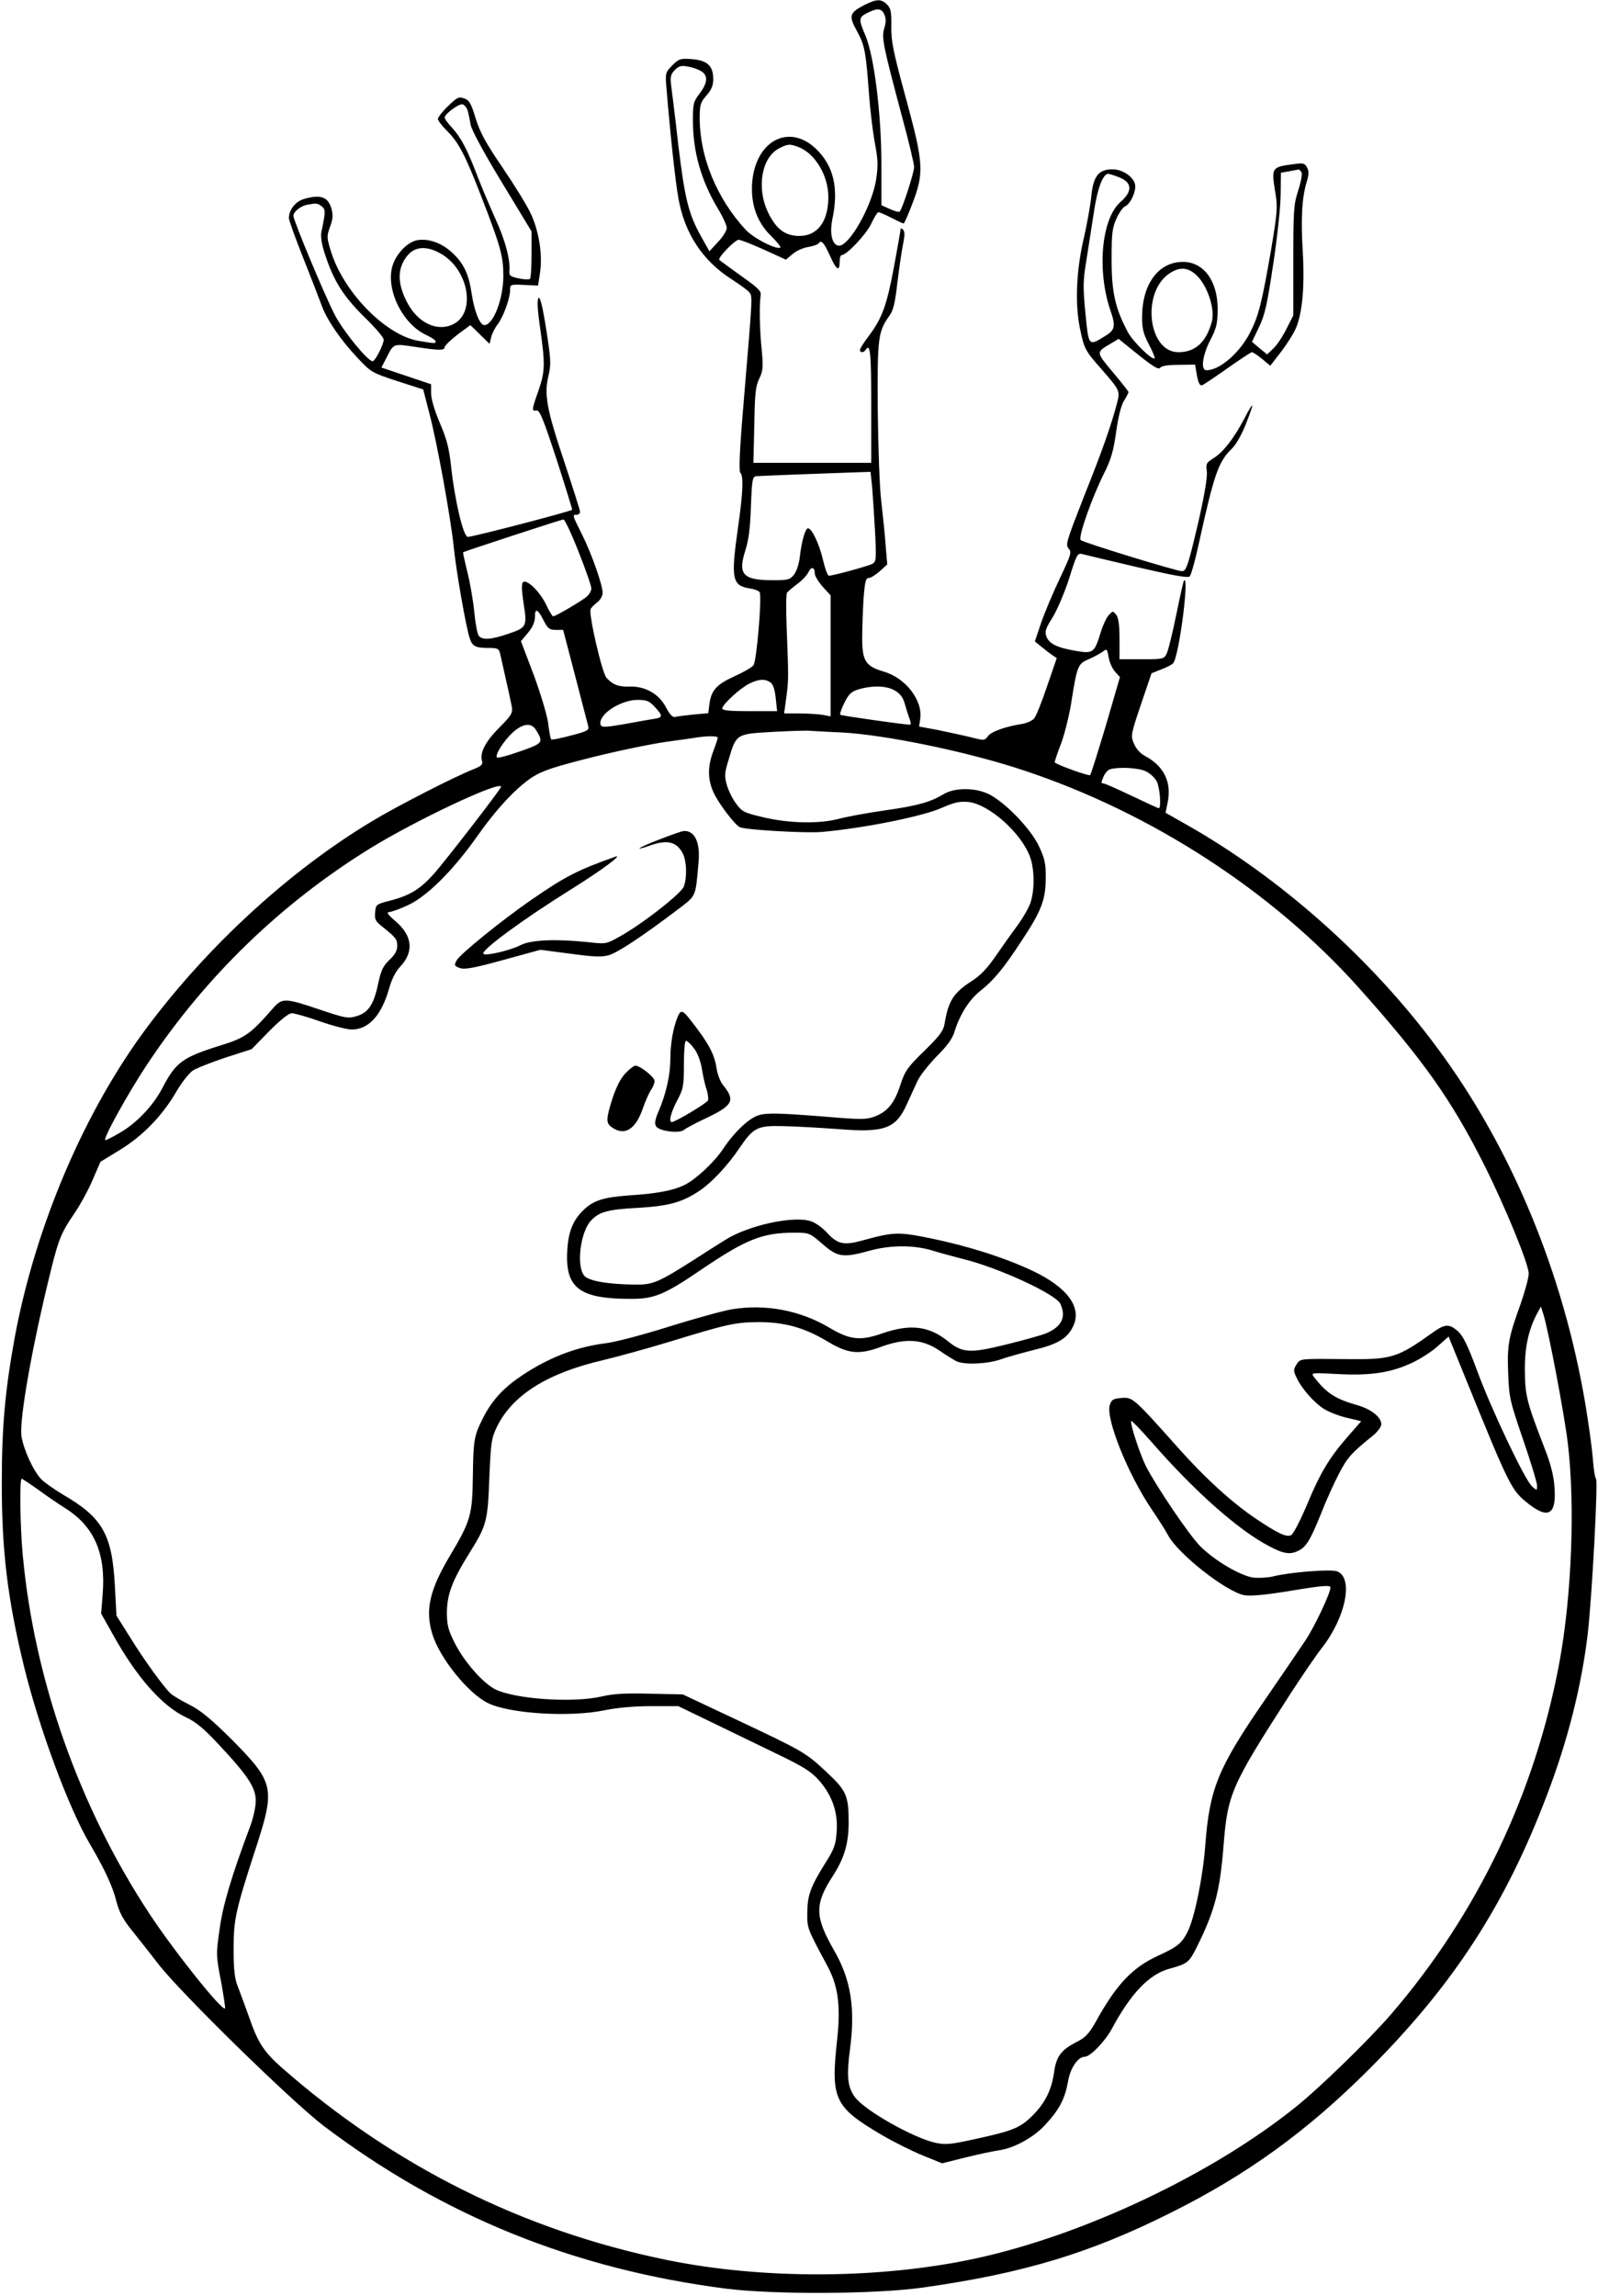 <?xml version="1.0" standalone="no"?>
<!DOCTYPE svg PUBLIC "-//W3C//DTD SVG 20010904//EN"
 "http://www.w3.org/TR/2001/REC-SVG-20010904/DTD/svg10.dtd">
<svg version="1.0" xmlns="http://www.w3.org/2000/svg"
 width="708pt" height="1017pt" viewBox="0 0 708 1017"
 preserveAspectRatio="xMidYMid meet">
<g transform="translate(0,1017) scale(0.1,-0.1)"
fill="#000000" stroke="none">
<path d="M3830 10148 c-67 -35 -71 -48 -33 -116 34 -63 39 -87 53 -277 5 -71
17 -170 26 -218 14 -73 15 -101 6 -160 -18 -121 -123 -304 -168 -295 -28 5
-39 55 -26 118 29 137 5 237 -74 312 -121 114 -270 32 -282 -157 -5 -94 23
-171 86 -232 24 -24 42 -46 40 -49 -14 -13 -119 40 -155 79 -127 138 -202 320
-203 491 0 62 3 72 30 103 22 25 30 44 30 72 0 59 -25 83 -93 89 -53 4 -58 2
-88 -27 -31 -32 -32 -33 -26 -104 16 -195 39 -411 53 -487 28 -156 108 -276
237 -358 34 -22 69 -47 76 -56 16 -19 16 -6 -24 -485 -18 -209 -22 -308 -15
-315 15 -15 12 -86 -10 -241 -33 -232 -27 -259 55 -272 20 -3 39 -11 41 -17
10 -25 -14 -307 -28 -323 -7 -9 -45 -31 -85 -49 -79 -36 -102 -62 -110 -123
l-5 -40 -67 -6 c-36 -4 -73 -8 -81 -11 -10 -2 -24 13 -40 44 -31 59 -92 93
-160 91 -49 -2 -75 8 -103 39 -20 22 -81 287 -70 305 4 7 17 20 30 30 13 10
23 28 23 41 0 35 -49 174 -91 258 -44 88 -44 88 -24 88 8 0 15 6 15 13 0 7
-32 107 -70 222 -78 232 -90 298 -70 381 12 50 11 71 -10 205 -16 102 -27 146
-34 139 -7 -7 -5 -49 7 -133 23 -160 22 -194 -8 -279 -30 -85 -30 -90 -8 -86
14 2 30 -37 89 -217 39 -121 70 -221 69 -223 -6 -7 -450 -123 -463 -120 -20 4
-57 162 -73 308 -9 84 -19 123 -50 196 -24 56 -39 107 -39 132 l0 40 -110 37
-110 37 21 41 c34 67 30 65 126 51 110 -17 133 -17 133 -1 1 6 26 31 57 55
l57 42 42 -41 43 -42 7 29 c4 16 17 43 30 59 25 34 54 114 54 151 0 24 2 25
62 22 l62 -3 9 60 c11 78 -5 182 -42 260 -15 33 -71 124 -124 202 -76 111
-101 158 -120 220 -20 66 -28 79 -50 87 -24 9 -32 5 -72 -34 -25 -24 -45 -50
-45 -57 0 -7 17 -29 38 -50 55 -55 82 -106 160 -308 81 -210 92 -251 92 -338
0 -102 -45 -217 -84 -217 -20 0 -44 59 -56 138 -13 89 -36 137 -89 185 -46 42
-105 62 -153 53 -42 -8 -91 -58 -108 -110 -34 -105 43 -263 151 -311 21 -10
39 -22 39 -27 0 -10 -2 -10 -74 2 -144 23 -330 211 -388 391 -21 67 -21 71 -6
114 13 34 14 52 7 79 -15 54 -48 66 -121 45 -38 -10 -68 -48 -68 -85 0 -10 29
-90 64 -178 35 -89 71 -181 80 -206 22 -64 86 -157 159 -234 61 -65 64 -67
177 -104 l115 -37 27 -105 c34 -127 94 -459 108 -590 10 -103 54 -356 71 -407
12 -36 25 -43 85 -43 37 0 44 -3 49 -22 30 -132 49 -218 53 -241 4 -25 -4 -38
-57 -91 -61 -61 -87 -112 -75 -148 4 -14 -5 -22 -38 -35 -86 -34 -338 -163
-449 -230 -362 -217 -723 -547 -995 -910 -279 -372 -497 -883 -589 -1378 -42
-231 -57 -395 -57 -635 -1 -305 25 -520 98 -820 67 -274 199 -631 293 -789 64
-109 101 -188 117 -254 12 -46 29 -79 68 -127 29 -36 82 -103 118 -150 101
-130 590 -608 733 -717 527 -398 1107 -633 1780 -720 215 -27 666 -25 876 5
444 63 739 152 1096 331 339 169 604 361 879 636 372 372 603 727 787 1212 94
245 155 490 182 720 19 172 46 676 36 683 -4 3 -11 44 -14 91 -4 48 -19 156
-33 240 -98 581 -327 1134 -655 1576 -293 397 -697 756 -1115 992 l-90 51 10
49 c17 88 -18 159 -102 203 -20 11 -39 32 -48 54 -15 35 -14 40 31 174 l47
138 43 17 c24 9 48 21 53 28 26 31 72 390 48 366 -3 -2 -18 -72 -35 -154 -17
-83 -36 -160 -43 -172 -11 -22 -18 -23 -110 -23 l-98 0 0 88 c0 61 -4 94 -14
108 -15 19 -15 19 -34 -1 -10 -11 -26 -45 -35 -75 -28 -92 -34 -96 -110 -83
-84 14 -119 32 -131 64 -8 22 -3 36 28 85 20 33 53 110 73 172 32 104 37 113
57 108 11 -3 121 -29 244 -58 160 -37 225 -49 233 -41 6 6 24 69 39 139 70
318 88 369 149 428 18 18 43 62 61 108 40 102 37 108 -8 22 -47 -89 -93 -147
-136 -174 -31 -19 -34 -24 -29 -58 3 -24 -10 -102 -36 -217 -47 -201 -55 -225
-74 -225 -24 0 -438 127 -449 138 -12 12 48 184 103 294 31 62 42 99 54 184 9
67 22 118 35 139 11 18 20 35 20 38 0 3 -31 43 -70 89 -75 90 -75 87 -9 126
l35 21 88 -71 c65 -52 90 -67 96 -57 6 8 33 13 81 13 l74 1 8 -48 c7 -35 13
-47 24 -43 7 3 58 37 113 76 54 38 102 70 107 70 5 0 25 -14 45 -30 l36 -30
48 62 c26 34 55 80 65 103 29 67 40 185 31 340 -9 146 -4 241 18 311 9 31 10
46 1 62 -10 19 -17 21 -59 15 -99 -13 -100 -14 -81 -130 10 -61 8 -86 -20
-253 -40 -229 -54 -288 -92 -362 -46 -91 -135 -168 -194 -168 -26 0 -18 65 17
133 28 54 32 72 33 137 0 126 -62 210 -154 210 -109 0 -181 -99 -181 -246 0
-50 6 -73 30 -119 17 -32 28 -60 26 -62 -10 -11 -96 73 -119 116 -56 105 -72
176 -72 321 0 118 3 141 22 183 12 26 29 50 38 53 20 8 45 56 45 88 0 37 -52
76 -101 76 -62 0 -85 -30 -94 -120 -4 -41 -19 -122 -32 -180 -34 -142 -41
-292 -19 -401 19 -94 24 -103 97 -185 80 -92 82 -96 69 -146 -25 -97 -66 -214
-147 -416 -77 -197 -83 -215 -69 -231 15 -16 12 -27 -38 -132 -30 -63 -67
-151 -83 -197 l-28 -83 27 -22 c15 -12 36 -29 48 -37 l22 -15 -43 -125 c-23
-69 -49 -133 -57 -142 -8 -10 -31 -20 -51 -24 -77 -12 -141 -35 -154 -55 -14
-19 -17 -20 -73 -5 -33 8 -98 22 -146 32 l-86 16 5 33 c13 81 -64 182 -161
210 -81 24 -96 47 -96 150 0 45 3 123 6 173 6 76 10 92 23 92 9 0 31 14 49 30
l33 30 -7 83 c-3 45 -12 132 -19 192 -8 63 -14 239 -16 410 -2 322 1 345 52
417 17 23 25 58 35 147 8 64 19 140 25 170 8 38 8 56 0 64 -6 6 -11 7 -11 2 0
-6 -13 -80 -29 -166 -32 -171 -52 -227 -111 -306 -22 -29 -40 -57 -40 -63 0
-13 17 -13 25 0 21 33 25 -11 25 -245 l0 -255 -261 0 -261 0 4 168 c2 139 6
173 22 205 16 33 18 49 11 125 -10 98 -11 205 -5 241 4 21 -7 33 -85 88 -49
35 -94 68 -98 72 -8 8 60 80 84 89 5 2 54 -17 110 -42 l101 -46 30 25 c16 14
47 28 69 31 22 4 42 11 45 15 12 19 24 6 50 -51 29 -66 44 -76 44 -30 0 17 4
30 9 30 22 0 109 92 131 139 13 28 27 51 32 51 5 0 31 -11 58 -25 27 -14 51
-25 54 -25 2 0 19 37 36 82 55 142 53 181 -25 468 -57 209 -67 256 -66 322 1
65 -2 81 -19 98 -26 26 -46 25 -100 -2z m88 -42 c8 -18 8 -34 0 -60 -13 -42
-7 -72 78 -391 30 -110 54 -211 54 -225 0 -24 -52 -186 -64 -197 -3 -4 -23 2
-43 11 l-38 17 0 182 c0 223 -32 476 -70 568 -32 75 -31 82 8 102 45 22 62 21
75 -7z m-810 -252 c30 -20 27 -51 -8 -98 -28 -36 -30 -46 -30 -120 0 -139 37
-267 110 -389 22 -36 40 -75 40 -87 0 -11 -17 -39 -39 -62 l-38 -41 -36 64
c-57 102 -73 169 -102 409 -14 124 -29 244 -32 266 -4 34 -1 46 17 64 18 18
29 21 58 15 21 -3 47 -13 60 -21z m-1036 -174 c4 -14 10 -42 13 -62 4 -23 56
-120 138 -255 l132 -218 0 -102 c0 -56 -3 -104 -7 -108 -3 -4 -26 -3 -50 2
-37 8 -43 12 -41 33 4 53 -19 137 -63 233 -25 56 -61 140 -79 188 -45 117 -71
167 -111 212 -19 20 -34 41 -34 46 0 16 62 62 79 59 8 -2 19 -14 23 -28z
m1465 -161 c74 -28 133 -126 133 -222 0 -108 -48 -172 -128 -172 -63 0 -103
30 -138 102 -54 110 -30 248 50 287 37 19 46 19 83 5z m2230 -114 c3 -9 -4
-45 -16 -81 -19 -59 -21 -87 -21 -308 l0 -243 -30 -59 c-16 -33 -42 -72 -58
-87 l-28 -27 -34 28 -33 28 31 65 c26 54 36 98 63 279 18 118 33 258 33 310
l1 95 35 6 c19 4 39 7 43 8 4 0 10 -6 14 -14z m-807 -21 c57 -23 58 -62 4
-109 -84 -74 -105 -302 -44 -481 24 -68 20 -86 -23 -112 -75 -46 -73 -48 -88
100 -11 117 -11 144 4 233 9 55 23 150 33 212 15 105 40 173 64 173 5 0 28 -7
50 -16z m-3536 -127 c19 -14 19 -24 0 -114 -4 -21 1 -55 16 -100 39 -118 79
-182 172 -275 49 -47 88 -93 88 -102 0 -22 -38 -96 -49 -96 -22 0 -131 134
-168 206 -45 87 -183 417 -183 438 0 18 31 43 60 49 43 8 46 7 64 -6z m538
-216 c116 -74 145 -256 48 -306 -72 -37 -159 4 -207 97 -44 85 -43 152 3 207
35 42 91 43 156 2z m3342 -93 c47 -47 80 -149 65 -203 -25 -91 -73 -135 -148
-135 -134 0 -165 263 -41 348 47 32 85 29 124 -10z m-1440 -935 c3 -38 9 -127
13 -199 6 -124 5 -132 -13 -142 -20 -10 -173 -52 -192 -52 -5 0 -17 32 -26 71
-16 69 -49 139 -66 139 -12 0 -28 -55 -36 -123 -3 -33 -15 -68 -26 -82 -18
-23 -27 -25 -93 -25 -133 0 -157 25 -123 131 15 46 22 102 25 197 5 126 7 132
27 133 31 2 371 15 442 17 l61 2 7 -67z m-1301 -286 c31 -78 57 -152 57 -164
0 -12 -12 -30 -27 -41 -41 -29 -133 -82 -142 -82 -4 0 -18 23 -31 51 -28 59
-87 116 -103 100 -7 -7 -6 -36 3 -95 16 -102 14 -106 -73 -135 -71 -24 -110
-27 -126 -7 -6 7 -15 56 -20 107 -5 52 -19 132 -31 178 -11 46 -20 84 -18 85
12 6 435 145 444 145 6 1 36 -63 67 -142z m1047 -98 c0 -10 16 -36 35 -58 l35
-38 0 -268 0 -268 -37 7 c-21 3 -68 6 -104 6 l-65 0 10 73 c10 74 10 84 1 317
-3 74 -2 140 2 145 5 6 25 23 46 39 21 15 43 39 49 52 12 26 28 23 28 -7z
m-1200 -210 c17 -33 25 -39 53 -39 l32 0 53 -203 c29 -111 55 -211 58 -223 5
-18 -3 -23 -77 -42 -45 -12 -84 -20 -87 -17 -3 3 -9 34 -13 70 -5 37 -32 127
-64 215 l-57 150 31 37 c21 25 31 48 31 71 0 41 13 35 40 -19z m2531 -225 l21
-23 -62 -213 c-35 -117 -66 -216 -70 -221 -5 -6 -144 44 -157 56 -1 2 10 37
26 78 16 40 36 121 46 179 27 172 30 179 78 200 23 10 51 25 62 33 19 15 20
14 27 -25 4 -23 17 -51 29 -64z m-1527 -47 c11 -8 19 -32 23 -70 l6 -57 -122
0 c-86 0 -121 3 -121 12 0 17 80 91 120 110 42 21 70 22 94 5z m553 -37 c23
-14 35 -31 43 -62 7 -24 16 -53 21 -65 5 -13 5 -23 1 -23 -30 1 -305 40 -309
44 -3 3 5 27 18 53 20 40 31 50 64 60 62 18 126 16 162 -7z m-1066 -71 c37
-40 36 -47 -3 -53 -18 -3 -72 -12 -119 -21 -109 -19 -119 -19 -119 3 0 44 93
101 163 102 42 0 53 -4 78 -31z m-527 -101 c35 -57 33 -60 -70 -96 -53 -19
-98 -31 -102 -27 -11 10 30 74 70 111 45 40 81 44 102 12z m1351 -12 c197 -10
564 -86 810 -168 567 -188 1103 -536 1486 -964 284 -318 409 -494 555 -784 94
-188 197 -439 197 -481 0 -19 -17 -80 -36 -135 -53 -146 -60 -181 -55 -306 4
-108 7 -122 66 -294 34 -99 62 -191 62 -204 0 -23 0 -23 -22 -4 -32 28 -183
347 -244 514 -41 110 -61 152 -84 173 -40 35 -58 34 -116 -8 -151 -108 -179
-117 -368 -115 -224 2 -214 3 -232 -24 -14 -23 -14 -28 1 -59 23 -49 78 -111
123 -139 20 -12 65 -30 100 -38 l63 -15 -57 -65 c-84 -96 -124 -162 -183 -304
-29 -69 -61 -131 -71 -136 -20 -10 -59 8 -157 74 -105 71 -225 180 -344 314
-197 221 -201 224 -250 220 -36 -3 -44 -7 -52 -31 -19 -59 79 -305 186 -463
30 -44 62 -95 71 -112 43 -84 263 -256 341 -268 27 -4 91 2 167 14 162 27 207
32 212 23 8 -12 -69 -176 -111 -238 -21 -32 -103 -152 -182 -267 -205 -298
-242 -388 -261 -640 -11 -144 -48 -322 -78 -382 -27 -53 -45 -67 -132 -107
-113 -52 -184 -127 -274 -290 -31 -55 -47 -72 -85 -91 -70 -36 -91 -64 -101
-135 -10 -74 -38 -132 -88 -184 -58 -60 -88 -73 -241 -107 -130 -29 -149 -31
-197 -21 -99 22 -314 144 -356 202 -33 44 -38 93 -22 213 24 180 4 308 -70
436 -87 152 -88 205 -4 334 49 77 68 141 68 235 0 117 -10 140 -97 221 -93 87
-101 92 -398 232 l-240 113 -145 3 c-107 3 -163 0 -213 -12 -129 -30 -386 -12
-474 32 -55 29 -137 122 -179 206 -29 58 -34 79 -34 135 1 79 23 139 99 261
77 123 82 141 89 335 7 158 9 174 34 226 69 140 223 237 468 294 63 15 194 51
290 80 261 80 295 88 400 89 116 0 203 -24 305 -85 93 -56 140 -61 240 -24
107 39 182 34 257 -17 29 -20 63 -41 75 -47 33 -17 134 -13 194 7 30 11 96 29
147 42 108 26 150 51 176 104 41 84 -23 173 -179 247 -125 59 -289 111 -456
145 -139 28 -159 28 -300 -11 -81 -22 -108 -16 -155 35 -20 22 -52 45 -72 51
-77 25 -276 -18 -379 -83 -29 -18 -92 -58 -140 -89 -154 -98 -180 -109 -253
-109 -126 1 -213 16 -232 40 -35 43 -17 191 29 242 36 40 74 51 208 58 140 8
200 25 279 79 53 37 121 110 173 187 61 90 79 99 193 96 52 -1 161 -7 242 -13
207 -17 258 1 307 113 14 29 33 73 45 98 11 25 50 74 86 111 46 46 70 78 79
110 25 78 64 139 113 179 61 48 104 100 185 224 87 131 106 181 106 277 1 63
-4 86 -30 141 -36 77 -150 195 -223 231 -61 29 -151 29 -200 -1 -58 -35 -114
-51 -263 -72 -77 -11 -168 -28 -201 -37 -87 -23 -221 -20 -334 7 -86 20 -95
25 -121 61 -16 21 -34 58 -41 83 -11 40 -10 53 9 114 33 111 33 111 191 120
74 4 151 7 170 5 19 -1 80 -5 135 -7z m-545 -23 c0 -5 -9 -32 -20 -61 -25 -66
-25 -125 1 -181 21 -48 96 -146 117 -155 28 -12 291 -27 362 -21 184 16 449
69 533 107 55 24 78 29 116 26 93 -9 239 -140 276 -247 19 -57 19 -146 0 -201
-8 -23 -34 -68 -57 -99 -24 -32 -67 -93 -96 -135 -37 -54 -68 -87 -106 -111
-81 -52 -104 -87 -121 -189 -5 -32 -22 -54 -89 -120 -74 -72 -86 -88 -106
-149 -26 -81 -56 -119 -111 -141 -35 -14 -58 -15 -162 -7 -257 21 -314 23
-353 12 -43 -11 -110 -74 -161 -151 -39 -58 -119 -133 -169 -158 -50 -25 -123
-39 -249 -47 -110 -8 -155 -22 -198 -63 -49 -46 -70 -99 -74 -187 -8 -162 57
-209 287 -208 99 0 146 20 302 126 203 138 275 167 417 167 67 0 68 -1 125
-50 67 -59 92 -62 208 -30 93 26 197 26 279 1 35 -11 96 -27 134 -37 157 -38
413 -156 433 -199 27 -59 6 -102 -64 -131 -19 -8 -98 -30 -175 -49 -162 -40
-195 -38 -260 15 -84 67 -166 77 -290 34 -98 -34 -143 -29 -234 25 -130 77
-281 106 -431 82 -42 -7 -168 -42 -280 -77 -114 -36 -239 -69 -283 -74 -136
-17 -266 -70 -388 -156 -71 -50 -120 -107 -155 -179 -38 -75 -41 -97 -43 -255
-2 -169 -10 -198 -101 -350 -90 -151 -111 -240 -79 -346 31 -106 160 -266 248
-308 97 -47 364 -63 517 -31 54 11 129 18 205 18 l120 0 145 -70 c80 -39 211
-102 291 -141 119 -57 153 -79 187 -117 59 -67 85 -142 79 -227 -4 -58 -10
-77 -51 -141 -65 -105 -79 -142 -79 -218 -1 -70 -3 -66 91 -241 46 -87 57
-175 41 -322 -29 -264 -13 -298 197 -422 53 -31 135 -72 182 -91 l86 -35 100
25 c56 14 122 28 148 32 71 9 161 59 213 118 59 64 84 113 97 188 10 59 44
109 74 109 24 0 89 67 119 122 86 160 167 245 260 269 76 21 84 27 118 96 79
159 102 246 118 448 18 229 34 265 288 660 57 88 123 185 147 215 107 137 142
312 68 340 -27 11 -211 -4 -282 -22 -23 -6 -63 -8 -87 -6 -57 7 -173 75 -237
139 -49 49 -195 265 -241 355 -27 54 -72 192 -65 200 3 2 43 -40 90 -93 189
-217 386 -392 522 -462 62 -33 91 -38 128 -20 34 16 53 46 99 160 22 57 59
139 81 181 38 73 55 92 153 171 19 16 35 38 35 48 0 32 -44 67 -106 85 -99 28
-138 54 -194 127 -12 17 -7 17 106 11 147 -8 238 6 333 51 39 19 90 52 114 75
l45 40 72 -177 c201 -495 206 -503 281 -563 90 -71 126 -48 116 75 -3 48 -17
102 -42 166 -81 209 -88 237 -89 349 -1 105 17 185 58 259 l13 24 11 -34 c22
-69 92 -438 108 -569 33 -273 18 -671 -36 -968 -107 -582 -364 -1119 -747
-1564 -95 -110 -316 -326 -423 -411 -372 -299 -942 -568 -1420 -671 -423 -91
-940 -93 -1366 -6 -639 131 -1212 418 -1707 853 -78 69 -105 110 -145 227 -17
47 -38 105 -48 130 -14 35 -19 73 -19 165 0 135 8 171 102 460 83 256 76 282
-111 471 -92 91 -137 128 -186 153 -36 18 -73 40 -83 49 -29 26 -118 148 -182
252 l-59 94 -7 131 c-12 228 -54 303 -230 405 -40 24 -84 55 -97 69 -35 37
-79 134 -87 191 -10 73 49 406 131 735 33 135 47 168 102 248 26 38 63 105 82
150 l35 81 85 52 c102 62 188 151 249 255 24 42 58 85 75 97 17 11 83 37 146
58 l115 37 78 80 c51 51 86 79 100 79 12 0 69 -16 125 -36 57 -20 120 -36 140
-36 76 0 133 63 167 185 10 36 28 72 46 91 64 67 58 138 -19 204 -32 27 -41
40 -29 40 9 0 47 13 83 30 84 38 199 152 304 300 90 128 177 221 249 268 44
28 94 45 265 88 116 29 263 59 326 68 63 9 126 17 140 20 47 7 90 6 90 -1z
m1896 -149 c19 -9 41 -29 49 -45 14 -27 21 -119 9 -119 -3 0 -57 25 -120 55
-63 30 -119 55 -125 55 -12 0 -11 4 2 34 7 14 19 27 28 29 40 11 126 6 157 -9z
m-2856 -69 c0 -9 -251 -334 -299 -387 -58 -65 -105 -94 -188 -116 -67 -17 -68
-18 -71 -53 -3 -31 2 -40 30 -62 61 -49 68 -57 68 -86 0 -21 -10 -40 -35 -63
-28 -27 -37 -46 -50 -107 -19 -90 -43 -127 -96 -142 -36 -11 -49 -9 -162 29
-149 51 -167 52 -204 10 -103 -118 -125 -134 -234 -168 -170 -53 -200 -74
-260 -190 -41 -78 -115 -156 -189 -198 -30 -18 -59 -32 -63 -32 -15 0 101 210
188 340 257 386 591 709 986 953 203 125 579 302 579 272z m-2051 -3113 c36
-27 90 -63 118 -81 130 -81 182 -200 168 -381 l-7 -87 53 -94 c105 -189 217
-315 322 -365 44 -20 80 -50 148 -123 129 -138 163 -190 162 -249 0 -26 -11
-74 -23 -107 -85 -227 -122 -351 -137 -459 -16 -111 -16 -117 6 -231 12 -65
20 -119 18 -121 -13 -13 -227 255 -336 421 -310 471 -509 1035 -560 1585 -12
126 -15 340 -5 340 4 0 36 -22 73 -48z"/>
<path d="M2922 6452 c-91 -35 -125 -56 -42 -27 76 27 118 17 145 -35 17 -33
20 -104 5 -146 -11 -32 -195 -175 -293 -227 -50 -28 -55 -29 -132 -20 -146 15
-255 10 -300 -14 -45 -23 -153 -48 -163 -38 -14 14 172 151 390 287 133 83
234 158 193 143 -169 -60 -220 -87 -370 -190 -133 -92 -318 -242 -332 -269
-12 -22 -10 -25 15 -34 22 -7 61 0 192 36 l164 45 131 -17 c102 -14 139 -16
172 -7 39 11 145 81 304 201 86 66 80 53 94 212 8 88 -18 142 -68 137 -7 -1
-54 -17 -105 -37z"/>
<path d="M3001 5663 c-19 -49 -31 -116 -31 -183 0 -72 -19 -155 -52 -232 -16
-37 -19 -55 -11 -67 13 -21 102 -33 123 -16 8 7 54 32 102 54 115 55 126 77
73 143 -13 15 -26 48 -30 75 -10 66 -36 114 -123 224 -29 36 -37 36 -51 2z
m74 -137 c16 -21 29 -56 35 -91 5 -32 14 -73 21 -92 6 -19 8 -40 6 -47 -5 -12
-145 -96 -161 -96 -14 0 -4 42 24 95 28 53 30 65 30 161 0 59 4 104 9 104 6 0
22 -15 36 -34z"/>
<path d="M2771 5416 c-21 -22 -40 -59 -57 -110 -30 -95 -30 -111 -2 -130 56
-39 105 -8 137 87 11 31 27 67 35 79 9 12 16 30 16 40 0 17 -64 68 -85 68 -6
0 -26 -15 -44 -34z"/>
</g>
</svg>
